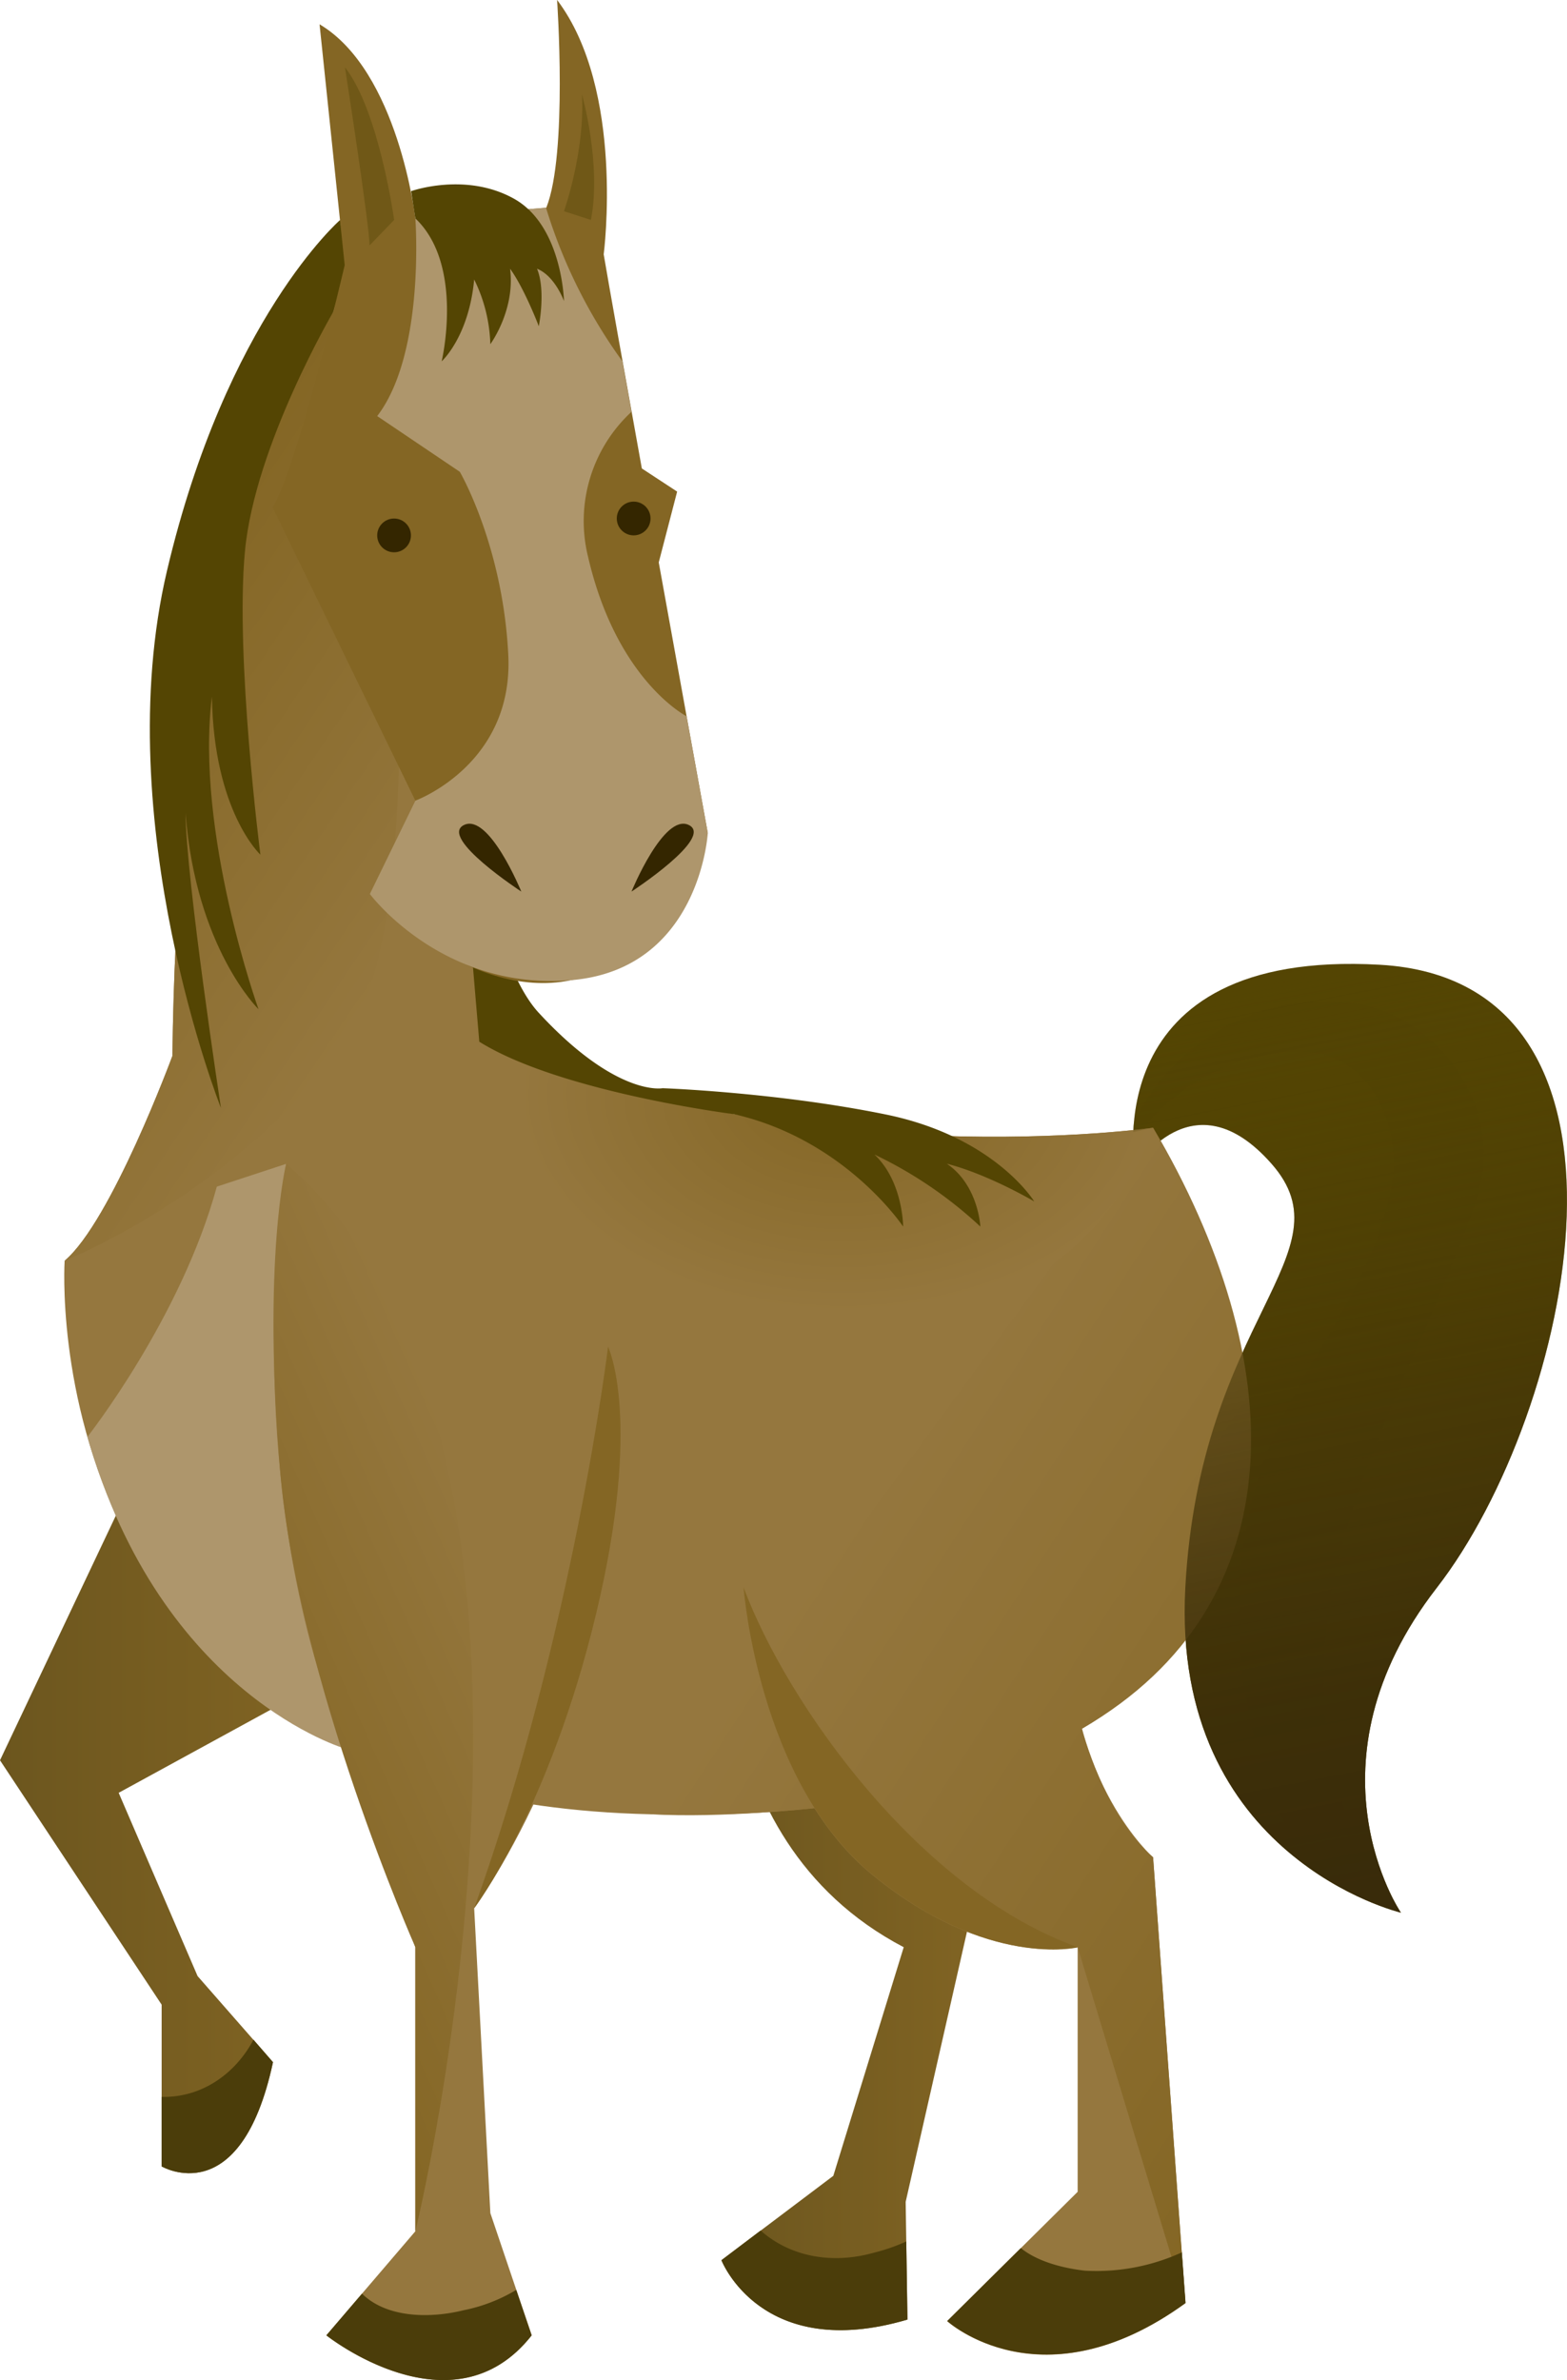 <svg xmlns="http://www.w3.org/2000/svg" xmlns:xlink="http://www.w3.org/1999/xlink" viewBox="0 0 369.73 561.27"><defs><style>.cls-1{isolation:isolate;}.cls-2,.cls-9{fill:#544503;}.cls-3{fill:url(#Degradado_sin_nombre_12);}.cls-4{fill:url(#Degradado_sin_nombre_12-2);}.cls-5{fill:#95773e;}.cls-6{fill:#ae966c;}.cls-7{fill:#846624;}.cls-8{fill:#4b3d0a;}.cls-9{opacity:0.4;mix-blend-mode:multiply;}.cls-10{fill:url(#Degradado_sin_nombre_10);}.cls-11{fill:url(#Degradado_sin_nombre_10-2);}.cls-12{fill:url(#Degradado_sin_nombre_10-3);}.cls-13{fill:url(#Degradado_sin_nombre_17);}.cls-14{fill:#342600;}.cls-15{fill:url(#Degradado_sin_nombre_22);}</style><linearGradient id="Degradado_sin_nombre_12" y1="431.6" x2="83.91" y2="431.6" gradientUnits="userSpaceOnUse"><stop offset="0" stop-color="#6c561e"/><stop offset="1" stop-color="#846624"/></linearGradient><linearGradient id="Degradado_sin_nombre_12-2" x1="170.22" y1="457.88" x2="239.52" y2="457.88" xlink:href="#Degradado_sin_nombre_12"/><linearGradient id="Degradado_sin_nombre_10" x1="125.5" y1="381.26" x2="48.75" y2="415.43" gradientUnits="userSpaceOnUse"><stop offset="0" stop-color="#95773e"/><stop offset="1" stop-color="#846624"/></linearGradient><linearGradient id="Degradado_sin_nombre_10-2" x1="200.39" y1="355.49" x2="341.87" y2="447.36" xlink:href="#Degradado_sin_nombre_10"/><linearGradient id="Degradado_sin_nombre_10-3" x1="102.24" y1="214.71" x2="20.55" y2="159.61" xlink:href="#Degradado_sin_nombre_10"/><radialGradient id="Degradado_sin_nombre_17" cx="198.97" cy="257.35" r="76.5" gradientTransform="translate(0 85.71) scale(1 0.67)" gradientUnits="userSpaceOnUse"><stop offset="0" stop-color="#846624"/><stop offset="1" stop-color="#95773e"/></radialGradient><linearGradient id="Degradado_sin_nombre_22" x1="304.6" y1="228.31" x2="347.26" y2="447.78" gradientUnits="userSpaceOnUse"><stop offset="0" stop-color="#544503" stop-opacity="0"/><stop offset="0.1" stop-color="#4f4104" stop-opacity="0.17"/><stop offset="0.45" stop-color="#433407" stop-opacity="0.62"/><stop offset="0.76" stop-color="#3b2d09" stop-opacity="0.9"/><stop offset="1" stop-color="#382a0a"/></linearGradient></defs><title>horse</title><g class="cls-1"><g id="Layer_1" data-name="Layer 1"><path class="cls-2" d="M267.83,275.51s-9.63-51.82,57.76-48S371.24,332.9,339,374.43s-8.48,76.6-8.48,76.6-54.24-13-50.85-76.6,39-78.82,20.34-100S267.83,275.51,267.83,275.51Z"/><path class="cls-3" d="M30.51,350.7,0,415.11l38.14,57.63v38.14s18.65,11,26.27-24.58L46.62,466,28,422.78l55.94-30.56Z"/><path class="cls-4" d="M171.72,370.74s-8.33,62.36,41.51,88.45L196.62,513.1,170.22,533s9.39,24.18,43.89,14l-.42-27.76L234.18,429s-2.83-37,5.35-62.7Z"/><path class="cls-5" d="M87.3,63.37S42.38,99,40.68,249c0,0-14.41,39-25.43,48.31,0,0-8.48,127.14,138.15,130.53s165.28-83.06,118.66-161.89c0,0-82.66,11.83-156.38-20.29,0,0-14-89-8.05-156Z"/><path class="cls-5" d="M55.94,338.83,98,459.18v67L77,550.72s29.81,23.73,48.45,0l-9.75-28.82L111.88,450s34.75-47.13,31.36-107.14Z"/><path class="cls-6" d="M81.69,412.45s-43.54-12.31-61.06-73.62c0,0,22.08-28,30.53-59l16.36-5.37S55.17,348.48,81.69,412.45Z"/><path class="cls-7" d="M111.88,450s17.65-23.15,28.74-69.3,2.85-63.11,2.85-63.11S135.33,384.69,111.88,450Z"/><path class="cls-8" d="M38.14,494.49v16.39s18.65,11,26.27-24.58L59.81,481C55.54,489.06,47.58,494.7,38.14,494.49Z"/><path class="cls-8" d="M179.47,526l-9.25,7s9.39,24.18,43.89,14l-.28-18.42a44.44,44.44,0,0,1-7.87,2.71C196.53,533.92,186.57,532.32,179.47,526Z"/><path class="cls-8" d="M85.41,540.89,77,550.72s29.81,23.73,48.45,0L121.81,540a38.9,38.9,0,0,1-12.47,4.81C101.56,546.73,91.32,546.69,85.41,540.89Z"/><path class="cls-9" d="M328.91,448.18a80.73,80.73,0,0,1-16.16-42.39c-4.24-44.92,22-82.21,35.6-122.9,7.63-22-10.17-45.77-32.21-46.62-19.84-1.86-40.11,10.34-48.59,28.31-.16,1.71-.21,3.29-.2,4.7,9.34-13.64,25.54-21.85,41.16-21.14,15.26.85,22.88,18.65,19.49,33.06-5.93,28-27.12,45.77-33.06,74.59a117.21,117.21,0,0,0,13.64,84.5,70,70,0,0,0,22,10.76A32.17,32.17,0,0,1,328.91,448.18Z"/><path class="cls-10" d="M67.52,274.41s-5.66,22.7-1.42,72.51S98,459.18,98,459.18v67S143.8,339.68,67.52,274.41Z"/><path class="cls-5" d="M175.45,374.43s3.39,45.77,30.51,67.81,48.31,17,48.31,17v57.63l-30.8,30.51s22.33,20.34,56.23-4.24L272.07,438s-19.49-17-20.34-54.24Z"/><path class="cls-11" d="M153.41,427.82,272.07,265.94c32.27,54.56,34.29,112.17-16.77,141.71,0,0,5.08,20.27,16.77,30.34h0l7.63,105.1-25.43-83.91s-30.14,6.45-62.11-32.8h0S170.49,428.83,153.41,427.82Z"/><path class="cls-7" d="M254.27,459.18s-21.19,5.09-48.31-17-30.51-67.81-30.51-67.81C185.8,402,217,445.86,254.27,459.18Z"/><path class="cls-8" d="M256,535.47c-4.56-.51-10.93-1.92-15.14-5.33l-17.36,17.19s22.33,20.34,56.23-4.24l-.87-11.94A48.47,48.47,0,0,1,256,535.47Z"/><path class="cls-12" d="M87.3,63.37S42.38,99,40.68,249c0,0-14.41,39-25.43,48.31,0,0,41-16.29,66.11-51.65S87.3,63.37,87.3,63.37Z"/><path class="cls-13" d="M272.07,265.94s-82.66,11.83-156.38-20.29c0,0-.14,55.61,70.49,65.21S272.07,265.94,272.07,265.94Z"/><path class="cls-2" d="M80.25,51.87S53.4,75.23,39.41,134.56,52.13,261.28,52.13,261.28s-8.23-53.88-8.35-69.53C46.19,223.56,61,238,61,238s-15-41.68-11-73.74c.42,27.12,11.44,37.29,11.44,37.29s-6-46.62-3.64-71.62S78.73,73.38,78.73,73.38l3.17-11Z"/><path class="cls-2" d="M107,158.73s4.78,63.5,20.1,80.09c18.39,19.92,29.23,17.8,29.23,17.8s27,.95,52.69,6.2,35,20.5,35,20.5-10.75-6.36-20.63-8.9c7.49,5.08,7.92,14.83,7.92,14.83a99,99,0,0,0-25-17c6.78,6.36,6.78,17,6.78,17s-13.6-20.49-39.87-26.5c0,0-41.07-5.19-60.14-17.1C113.15,245.64,107.9,188.36,107,158.73Z"/><path class="cls-7" d="M155.43,132.63l4.34-16.7-8.33-5.46c-4.13-22.91-7.79-43.31-9-50.49,0,0,5.09-38.75-11-60,0,0,2.54,36.25-2.54,49L98,51.5s-4-34.75-22.6-45.77l5.93,56.79s-11,47.31-17,57.14L98,188.81l-10.74,22s22.88,25.43,47.46,20.34S167,196.44,167,196.44,161.35,165.39,155.43,132.63Z"/><circle class="cls-14" cx="92.98" cy="126.26" r="3.98"/><circle class="cls-14" cx="149.51" cy="122.27" r="3.98"/><path class="cls-9" d="M93,51.87s-3.56-25.79-11.61-36c0,0,5.68,36.45,5.81,42Z"/><path class="cls-9" d="M133.07,49.81s5-14.09,4.24-27.55c0,0,4.66,16.41,2.12,29.6Z"/><path class="cls-6" d="M98,51.5s2.4,31.78-9,46.62l19.49,13.14s10.17,17.38,11.44,43.23S98,188.81,98,188.81l-10.74,22s17,22.88,47.46,20.34S167,196.44,167,196.44l-5-27.53s-16.46-8.35-23.24-37.57A35.1,35.1,0,0,1,149,97.11l-2.14-11.9A122.72,122.72,0,0,1,128.83,49Z"/><path class="cls-2" d="M97,45.08s12.8-4.59,24.24,1.76S133.07,71,133.07,71s-2.12-5.93-6.36-7.63c2.12,5.09.42,13.56.42,13.56s-3.39-8.9-6.78-13.56c1.27,9.75-4.66,17.8-4.66,17.8a36.68,36.68,0,0,0-3.81-15.26c-1.27,13.56-7.67,19.3-7.67,19.3S109.62,62.52,98,51.5Z"/><path class="cls-14" d="M123,210.25s-7.63-18.65-13.56-15.68S123,210.25,123,210.25Z"/><path class="cls-14" d="M149,210.25s7.63-18.65,13.56-15.68S149,210.25,149,210.25Z"/><path class="cls-15" d="M272.07,265.94l-4.67,1c.62-14.56,8.29-42.22,58.19-39.37C393,231.38,371.24,332.9,339,374.43s-8.48,76.6-8.48,76.6-54.24-13-50.85-76.6,39-78.82,20.34-100c-11.16-12.68-20.5-9.79-26.2-5.42Z"/></g></g></svg>